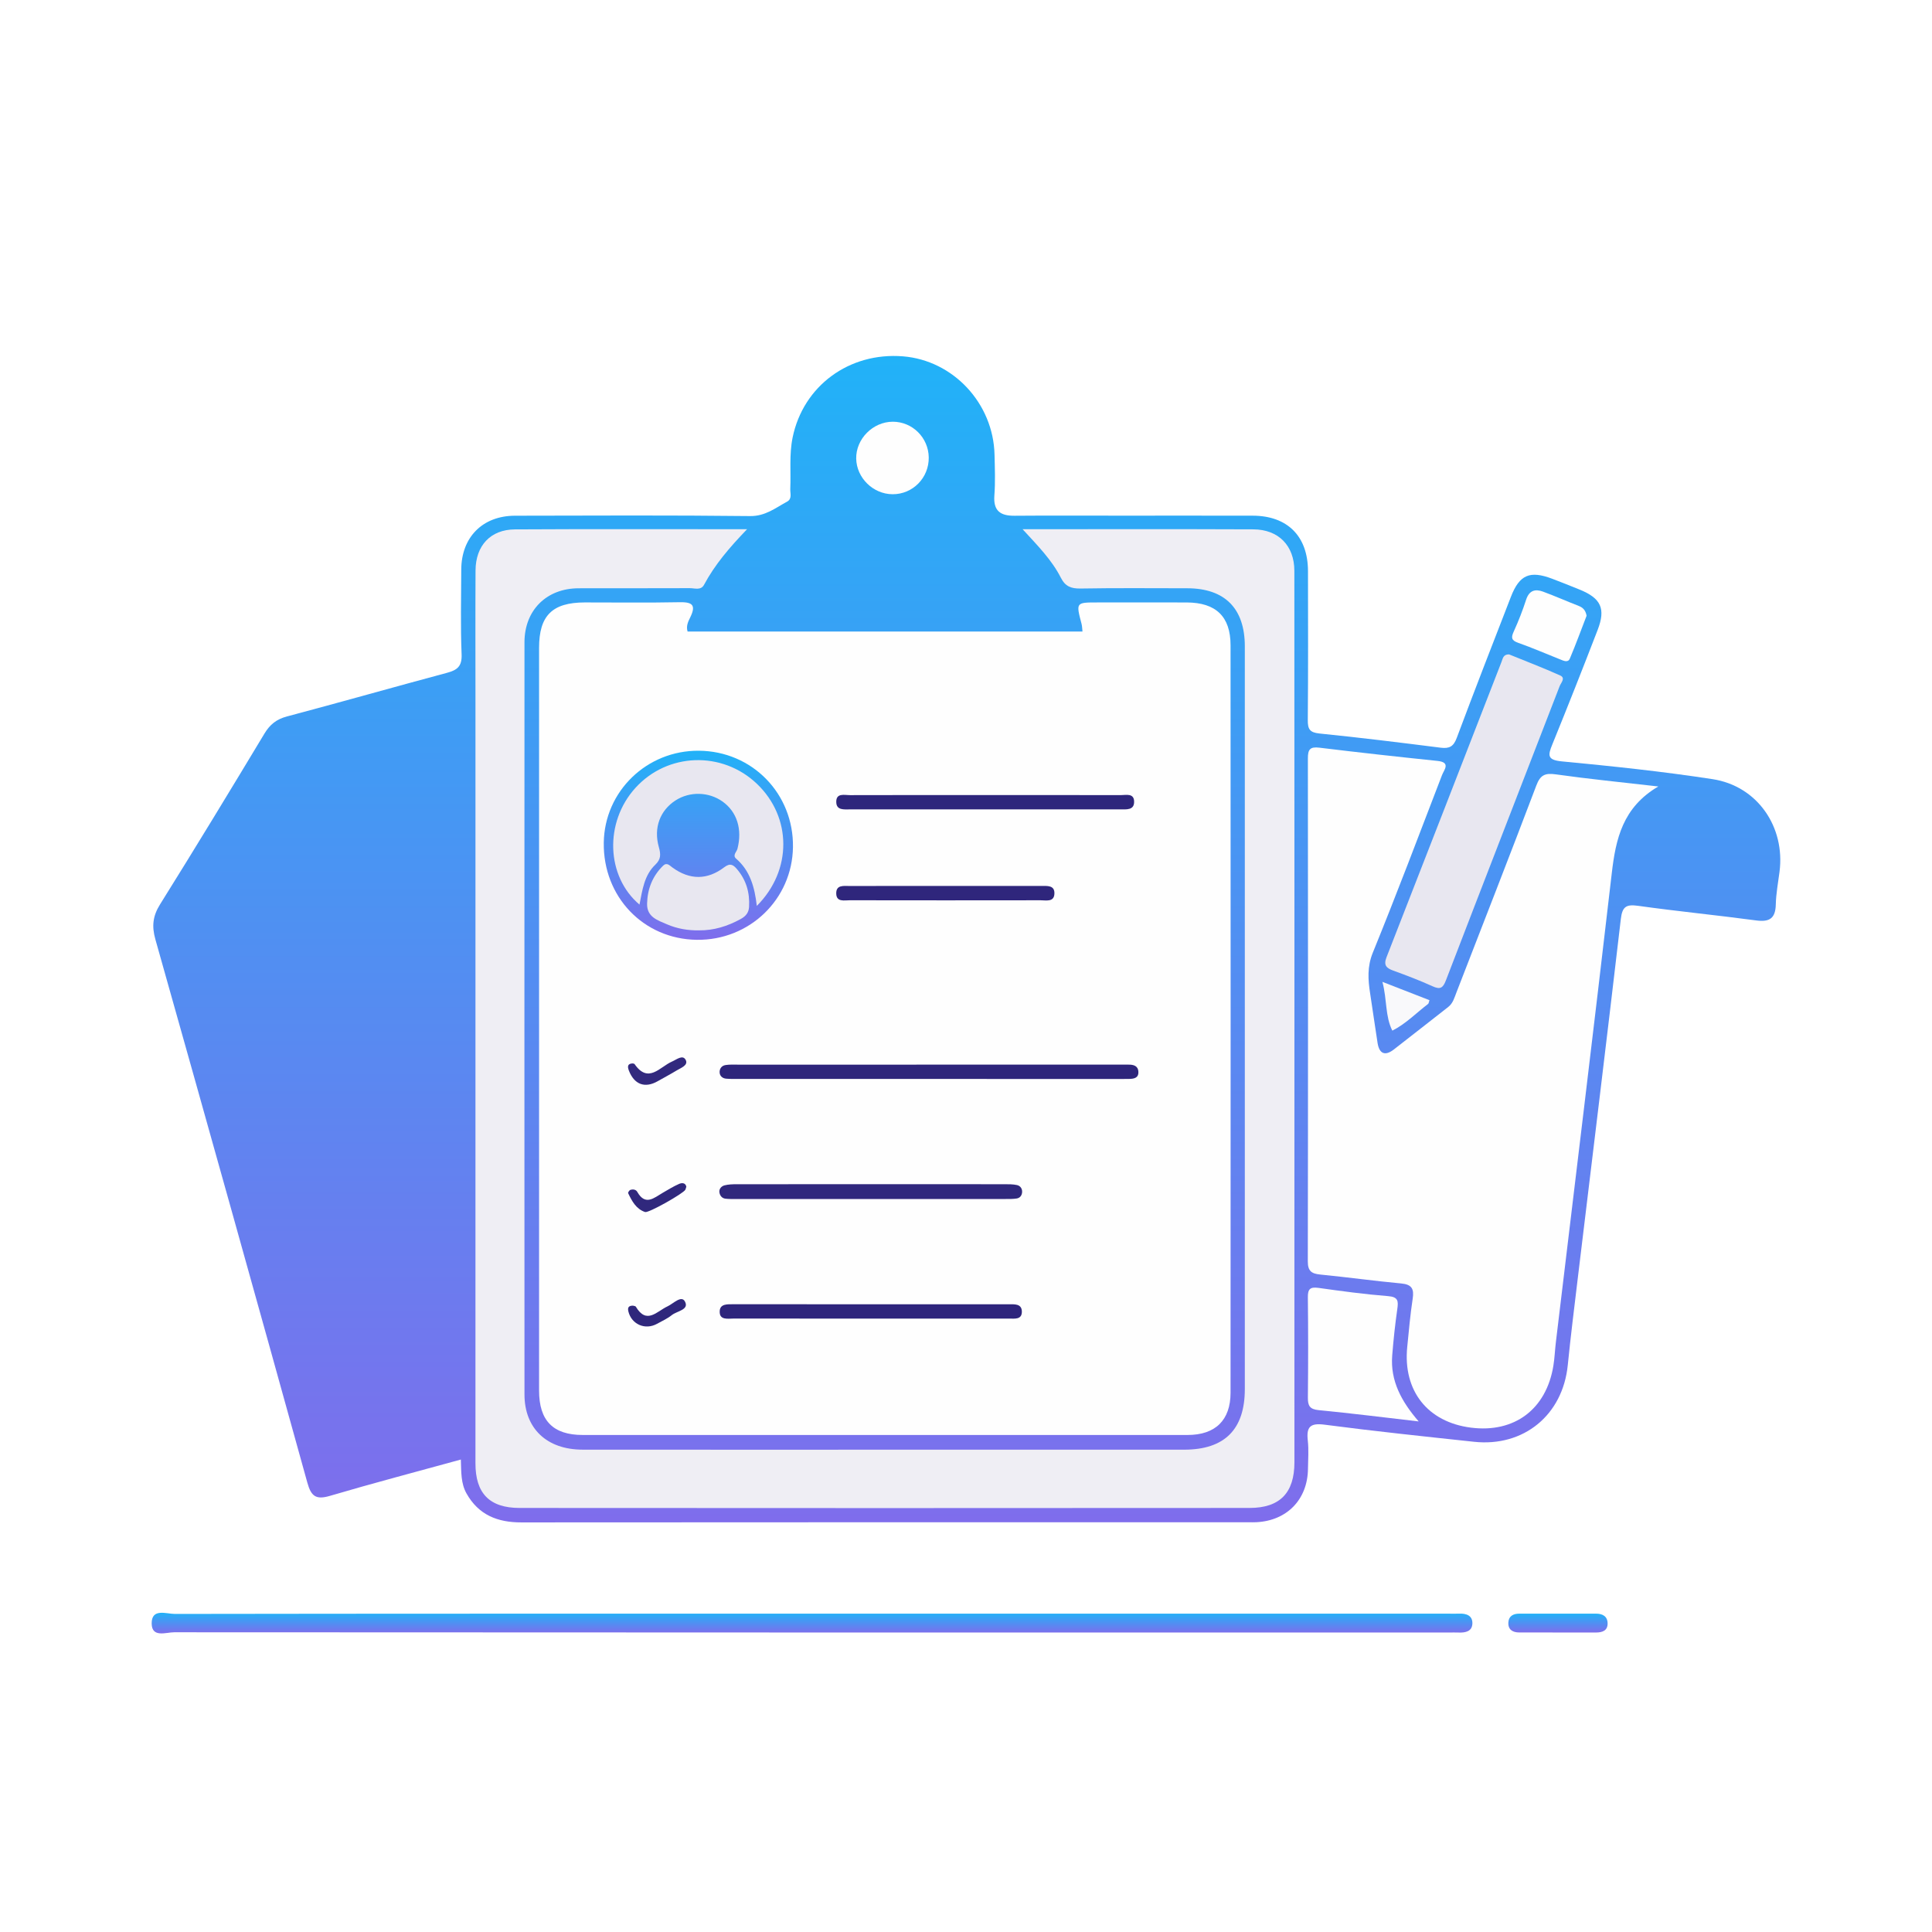 <svg width="160" height="160" viewBox="0 0 160 160" fill="none" xmlns="http://www.w3.org/2000/svg">
<path fill-rule="evenodd" clip-rule="evenodd" d="M38.165 120.873C34.476 121.888 30.887 122.831 27.33 123.879C26.179 124.218 25.77 123.935 25.453 122.788C21.295 107.78 17.097 92.783 12.868 77.795C12.562 76.709 12.649 75.867 13.253 74.899C16.181 70.211 19.05 65.487 21.901 60.752C22.357 59.994 22.901 59.562 23.766 59.333C28.187 58.159 32.588 56.907 37.007 55.723C37.858 55.495 38.269 55.194 38.228 54.191C38.132 51.859 38.192 49.52 38.199 47.185C38.207 44.495 39.958 42.715 42.65 42.709C49.139 42.695 55.629 42.665 62.116 42.739C63.38 42.754 64.209 42.071 65.175 41.549C65.621 41.308 65.431 40.86 65.447 40.496C65.508 39.074 65.35 37.647 65.642 36.228C66.519 31.962 70.322 29.153 74.777 29.51C78.943 29.844 82.264 33.404 82.363 37.656C82.389 38.781 82.435 39.911 82.35 41.029C82.252 42.305 82.842 42.721 84.016 42.712C86.913 42.688 89.812 42.704 92.711 42.704C96.387 42.704 100.065 42.698 103.74 42.706C106.625 42.712 108.318 44.412 108.322 47.301C108.328 51.41 108.342 55.52 108.306 59.63C108.3 60.377 108.46 60.663 109.269 60.745C112.623 61.084 115.966 61.497 119.31 61.921C120.029 62.012 120.374 61.827 120.64 61.114C122.103 57.202 123.617 53.31 125.13 49.418C125.839 47.593 126.698 47.23 128.55 47.931C129.314 48.22 130.073 48.524 130.829 48.832C132.583 49.546 132.993 50.401 132.311 52.166C131.088 55.339 129.838 58.503 128.555 61.653C128.19 62.552 128.121 62.938 129.348 63.055C133.518 63.452 137.69 63.889 141.828 64.526C145.535 65.097 147.853 68.47 147.373 72.193C147.258 73.093 147.086 73.993 147.064 74.896C147.039 76.036 146.566 76.377 145.449 76.228C142.193 75.79 138.924 75.474 135.672 75.017C134.676 74.877 134.35 75.074 134.229 76.116C133.081 85.986 131.87 95.849 130.682 105.717C130.389 108.162 130.082 110.607 129.836 113.057C129.422 117.178 126.197 119.847 122.066 119.402C117.943 118.959 113.818 118.528 109.709 117.988C108.498 117.828 108.178 118.168 108.307 119.306C108.393 120.075 108.33 120.862 108.321 121.64C108.29 124.179 106.583 125.942 104.038 126.063C103.821 126.074 103.604 126.068 103.39 126.068C83.317 126.068 63.245 126.061 43.173 126.079C41.196 126.081 39.629 125.459 38.63 123.675C38.166 122.845 38.201 121.932 38.165 120.873Z" fill="url(#paint0_linear)"/>
<path fill-rule="evenodd" clip-rule="evenodd" d="M67.277 133.637C84.833 133.637 102.388 133.637 119.945 133.637C120.248 133.637 120.55 133.648 120.853 133.635C121.443 133.611 121.953 133.798 121.937 134.447C121.917 135.108 121.367 135.223 120.798 135.2C120.538 135.189 120.28 135.198 120.021 135.198C84.822 135.198 49.624 135.202 14.425 135.178C13.754 135.177 12.577 135.655 12.561 134.46C12.544 133.156 13.778 133.659 14.479 133.659C32.079 133.631 49.678 133.637 67.277 133.637Z" fill="url(#paint1_linear)"/>
<path fill-rule="evenodd" clip-rule="evenodd" d="M129.051 133.637C130.088 133.636 131.125 133.64 132.16 133.635C132.709 133.631 133.119 133.848 133.135 134.426C133.151 135.039 132.703 135.199 132.17 135.198C130.053 135.196 127.938 135.197 125.822 135.194C125.265 135.194 124.881 134.955 124.916 134.359C124.945 133.843 125.316 133.635 125.812 133.636C126.893 133.638 127.973 133.637 129.051 133.637Z" fill="url(#paint2_linear)"/>
<path fill-rule="evenodd" clip-rule="evenodd" d="M56.942 52.299C67.813 52.299 78.699 52.299 89.646 52.299C89.619 52.067 89.62 51.857 89.568 51.661C89.103 49.891 89.1 49.892 90.882 49.892C93.349 49.892 95.814 49.885 98.278 49.893C100.7 49.901 101.909 51.061 101.909 53.437C101.917 74.072 101.917 94.706 101.909 115.34C101.909 117.61 100.657 118.838 98.352 118.839C81.654 118.845 64.956 118.845 48.258 118.839C45.799 118.838 44.644 117.65 44.644 115.163C44.643 94.658 44.643 74.153 44.644 53.649C44.644 50.978 45.738 49.894 48.432 49.891C51.028 49.888 53.624 49.926 56.218 49.873C57.243 49.852 57.708 50.024 57.161 51.129C57 51.458 56.803 51.833 56.942 52.299Z" fill="#FEFEFE"/>
<path fill-rule="evenodd" clip-rule="evenodd" d="M84.688 43.828C91.251 43.828 97.522 43.811 103.793 43.838C105.879 43.847 107.193 45.188 107.193 47.275C107.203 66.694 107.199 86.113 107.197 105.533C107.197 110.721 107.201 115.909 107.199 121.097C107.199 123.619 106.008 124.88 103.486 124.882C83.332 124.897 63.176 124.897 43.021 124.882C40.524 124.88 39.375 123.653 39.375 121.195C39.377 100.09 39.376 78.984 39.376 57.879C39.376 54.335 39.362 50.79 39.382 47.245C39.393 45.186 40.622 43.854 42.646 43.842C48.954 43.805 55.261 43.828 61.87 43.828C60.41 45.343 59.195 46.766 58.307 48.428C58.045 48.917 57.531 48.707 57.127 48.709C54.056 48.724 50.985 48.711 47.914 48.719C45.261 48.726 43.436 50.531 43.435 53.192C43.428 73.953 43.429 94.714 43.435 115.475C43.435 118.301 45.28 120.051 48.247 120.054C57.07 120.062 65.893 120.057 74.717 120.057C82.503 120.057 90.288 120.058 98.073 120.056C101.417 120.054 103.091 118.378 103.091 115.036C103.091 94.534 103.091 74.033 103.091 53.532C103.091 50.386 101.435 48.719 98.312 48.718C95.371 48.717 92.429 48.687 89.49 48.739C88.708 48.752 88.222 48.569 87.856 47.847C87.113 46.382 85.959 45.211 84.688 43.828Z" fill="#EFEEF4"/>
<path fill-rule="evenodd" clip-rule="evenodd" d="M137.334 65.132C134.377 66.867 133.809 69.482 133.48 72.321C131.98 85.281 130.398 98.231 128.847 111.185C128.771 111.829 128.747 112.48 128.642 113.118C128.05 116.718 125.41 118.689 121.816 118.231C118.23 117.774 116.179 115.18 116.541 111.55C116.676 110.217 116.789 108.88 116.992 107.558C117.119 106.736 116.92 106.372 116.039 106.29C113.803 106.083 111.576 105.771 109.34 105.552C108.613 105.48 108.305 105.267 108.307 104.458C108.332 90.573 108.328 76.689 108.313 62.806C108.311 62.073 108.487 61.824 109.26 61.919C112.52 62.317 115.783 62.676 119.049 63.016C120.172 63.133 119.588 63.757 119.422 64.19C117.535 69.1 115.676 74.021 113.692 78.892C113.215 80.065 113.292 81.135 113.471 82.283C113.684 83.648 113.869 85.019 114.086 86.384C114.231 87.284 114.713 87.468 115.43 86.915C116.936 85.753 118.424 84.567 119.926 83.402C120.334 83.087 120.447 82.622 120.619 82.183C122.832 76.475 125.064 70.773 127.234 65.047C127.56 64.181 127.955 64.005 128.834 64.128C131.529 64.508 134.238 64.776 137.334 65.132Z" fill="#FEFEFE"/>
<path fill-rule="evenodd" clip-rule="evenodd" d="M124.973 54.193C126.35 54.754 127.799 55.306 129.211 55.941C129.678 56.15 129.27 56.547 129.164 56.823C126.025 64.948 122.867 73.066 119.742 81.196C119.494 81.843 119.258 81.961 118.633 81.677C117.574 81.196 116.485 80.781 115.391 80.385C114.811 80.175 114.565 79.939 114.827 79.271C118.016 71.12 121.182 62.958 124.354 54.8C124.459 54.528 124.488 54.189 124.973 54.193Z" fill="#E8E7F0"/>
<path fill-rule="evenodd" clip-rule="evenodd" d="M117.488 117.716C114.601 117.383 111.91 117.042 109.213 116.783C108.463 116.711 108.305 116.414 108.313 115.734C108.342 112.975 108.344 110.216 108.311 107.458C108.301 106.769 108.483 106.558 109.188 106.657C111.108 106.928 113.03 107.187 114.959 107.34C115.795 107.406 115.813 107.751 115.719 108.407C115.535 109.684 115.399 110.97 115.297 112.257C115.129 114.357 116.063 116.068 117.488 117.716Z" fill="#FEFEFE"/>
<path fill-rule="evenodd" clip-rule="evenodd" d="M73.942 34.925C75.563 34.925 76.892 36.245 76.915 37.878C76.939 39.569 75.592 40.941 73.915 40.93C72.307 40.92 70.939 39.58 70.907 37.983C70.875 36.352 72.291 34.924 73.942 34.925Z" fill="#FEFEFE"/>
<path fill-rule="evenodd" clip-rule="evenodd" d="M131.395 50.992C130.944 52.158 130.506 53.365 130.006 54.544C129.852 54.905 129.481 54.718 129.203 54.608C128.045 54.149 126.9 53.648 125.726 53.234C125.148 53.03 125.136 52.794 125.365 52.293C125.754 51.437 126.099 50.556 126.388 49.662C126.638 48.896 127.134 48.755 127.786 48.996C128.79 49.368 129.77 49.8 130.768 50.191C131.129 50.333 131.318 50.581 131.395 50.992Z" fill="#FEFEFE"/>
<path fill-rule="evenodd" clip-rule="evenodd" d="M118.381 82.83C118.326 82.99 118.322 83.101 118.268 83.142C117.288 83.888 116.424 84.79 115.307 85.354C114.702 84.152 114.881 82.809 114.485 81.313C115.916 81.87 117.148 82.35 118.381 82.83Z" fill="#F9F9FB"/>
<path fill-rule="evenodd" clip-rule="evenodd" d="M57.879 62.172C62.292 62.206 65.731 65.729 65.67 70.151C65.61 74.473 62.074 77.886 57.71 77.831C53.295 77.776 49.938 74.271 50.002 69.786C50.062 65.527 53.569 62.137 57.879 62.172Z" fill="url(#paint3_linear)"/>
<path fill-rule="evenodd" clip-rule="evenodd" d="M76.87 89.354C71.637 89.354 66.405 89.355 61.172 89.354C60.826 89.354 60.48 89.361 60.135 89.331C59.852 89.308 59.627 89.128 59.599 88.85C59.566 88.521 59.754 88.252 60.091 88.202C60.43 88.149 60.781 88.169 61.127 88.169C71.678 88.167 82.23 88.168 92.779 88.168C92.996 88.168 93.213 88.171 93.429 88.168C93.851 88.161 94.245 88.248 94.275 88.751C94.308 89.297 93.88 89.347 93.474 89.353C92.783 89.362 92.089 89.356 91.398 89.356C86.555 89.355 81.713 89.354 76.87 89.354Z" fill="#2E257B"/>
<path fill-rule="evenodd" clip-rule="evenodd" d="M72.171 98.069C75.845 98.069 79.52 98.068 83.194 98.072C83.538 98.072 83.89 98.07 84.222 98.142C84.482 98.199 84.661 98.419 84.648 98.715C84.634 99.001 84.474 99.214 84.187 99.256C83.891 99.3 83.585 99.296 83.285 99.296C75.849 99.298 68.413 99.298 60.977 99.297C60.675 99.297 60.37 99.306 60.072 99.27C59.78 99.234 59.614 99 59.577 98.742C59.537 98.455 59.75 98.23 59.998 98.167C60.324 98.082 60.676 98.073 61.017 98.073C64.735 98.067 68.453 98.069 72.171 98.069Z" fill="#30287D"/>
<path fill-rule="evenodd" clip-rule="evenodd" d="M72.026 109.201C68.269 109.201 64.512 109.204 60.755 109.197C60.265 109.197 59.563 109.354 59.603 108.575C59.634 107.964 60.259 108.012 60.736 108.012C68.337 108.011 75.937 108.011 83.539 108.015C84.003 108.015 84.616 107.95 84.626 108.615C84.636 109.308 84.019 109.199 83.558 109.199C79.712 109.203 75.869 109.201 72.026 109.201Z" fill="#2E257C"/>
<path fill-rule="evenodd" clip-rule="evenodd" d="M81.669 65.844C85.381 65.844 89.094 65.84 92.807 65.849C93.246 65.85 93.897 65.666 93.922 66.36C93.953 67.118 93.276 67.028 92.774 67.028C85.305 67.034 77.838 67.033 70.37 67.031C69.901 67.031 69.287 67.109 69.257 66.46C69.218 65.637 69.929 65.852 70.403 65.85C74.158 65.838 77.914 65.844 81.669 65.844Z" fill="#2E267C"/>
<path fill-rule="evenodd" clip-rule="evenodd" d="M78.298 73.37C80.931 73.37 83.566 73.37 86.199 73.371C86.712 73.372 87.375 73.282 87.319 74.048C87.27 74.72 86.625 74.556 86.177 74.557C80.909 74.565 75.641 74.565 70.374 74.556C69.931 74.555 69.284 74.721 69.254 74.027C69.22 73.243 69.899 73.377 70.396 73.375C73.031 73.366 75.664 73.37 78.298 73.37Z" fill="#2F267C"/>
<path fill-rule="evenodd" clip-rule="evenodd" d="M52.407 88.068C52.471 88.09 52.531 88.09 52.55 88.119C53.694 89.777 54.644 88.351 55.647 87.917C56.032 87.75 56.535 87.32 56.781 87.768C57.03 88.218 56.394 88.435 56.042 88.648C55.527 88.961 54.994 89.242 54.471 89.539C53.406 90.146 52.529 89.819 52.08 88.658C51.939 88.293 51.994 88.077 52.407 88.068Z" fill="#32297E"/>
<path fill-rule="evenodd" clip-rule="evenodd" d="M56.84 98.271C56.809 98.371 56.793 98.457 56.756 98.531C56.607 98.829 53.716 100.474 53.422 100.375C52.678 100.123 52.334 99.47 52.02 98.814C51.994 98.761 52.118 98.57 52.204 98.543C52.416 98.473 52.661 98.5 52.779 98.71C53.447 99.885 54.163 99.202 54.883 98.784C55.328 98.525 55.77 98.252 56.239 98.046C56.442 97.957 56.755 97.919 56.84 98.271Z" fill="#30287D"/>
<path fill-rule="evenodd" clip-rule="evenodd" d="M52.419 108.128C52.501 108.155 52.624 108.157 52.656 108.213C53.552 109.721 54.401 108.592 55.279 108.188C55.757 107.968 56.426 107.24 56.722 107.782C57.101 108.475 56.059 108.569 55.635 108.912C55.27 109.205 54.826 109.402 54.412 109.632C53.433 110.175 52.302 109.679 52.04 108.61C51.952 108.253 52.092 108.13 52.419 108.128Z" fill="#2F277C"/>
<path fill-rule="evenodd" clip-rule="evenodd" d="M52.96 74.916C50.189 72.573 50.049 68.099 52.611 65.263C55.27 62.319 59.812 62.165 62.694 64.921C65.57 67.671 65.628 72.075 62.675 75.024C62.499 73.474 62.119 72.107 60.964 71.112C60.641 70.835 61.006 70.553 61.072 70.294C61.486 68.687 61.042 67.234 59.834 66.377C58.69 65.564 57.113 65.53 55.938 66.292C54.671 67.113 54.11 68.548 54.562 70.15C54.731 70.751 54.744 71.161 54.27 71.611C53.347 72.488 53.198 73.717 52.96 74.916Z" fill="#E8E7F0"/>
<path fill-rule="evenodd" clip-rule="evenodd" d="M57.884 77.048C56.968 77.063 56.085 76.913 55.237 76.548C54.441 76.205 53.563 75.939 53.589 74.833C53.618 73.623 54.034 72.558 54.91 71.698C55.223 71.391 55.448 71.669 55.687 71.843C57.124 72.889 58.58 72.887 59.981 71.821C60.475 71.445 60.729 71.619 61.041 71.987C61.806 72.891 62.103 73.937 62.034 75.108C62.006 75.595 61.748 75.888 61.339 76.111C60.261 76.701 59.125 77.062 57.884 77.048Z" fill="#E8E7F0"/>
<defs>
<linearGradient id="paint0_linear" x1="80.066" y1="29.48" x2="80.066" y2="126.079" gradientUnits="userSpaceOnUse">
<stop stop-color="#21B2F8"/>
<stop offset="1" stop-color="#7F6DEC"/>
<stop offset="1" stop-color="#7F6DEC"/>
</linearGradient>
<linearGradient id="paint1_linear" x1="67.249" y1="133.564" x2="67.249" y2="135.272" gradientUnits="userSpaceOnUse">
<stop stop-color="#21B2F8"/>
<stop offset="1" stop-color="#7F6DEC"/>
<stop offset="1" stop-color="#7F6DEC"/>
</linearGradient>
<linearGradient id="paint2_linear" x1="129.025" y1="133.635" x2="129.025" y2="135.198" gradientUnits="userSpaceOnUse">
<stop stop-color="#21B2F8"/>
<stop offset="1" stop-color="#7F6DEC"/>
<stop offset="1" stop-color="#7F6DEC"/>
</linearGradient>
<linearGradient id="paint3_linear" x1="57.836" y1="62.172" x2="57.836" y2="77.832" gradientUnits="userSpaceOnUse">
<stop stop-color="#21B2F8"/>
<stop offset="1" stop-color="#7F6DEC"/>
<stop offset="1" stop-color="#7F6DEC"/>
</linearGradient>
</defs>
</svg>
